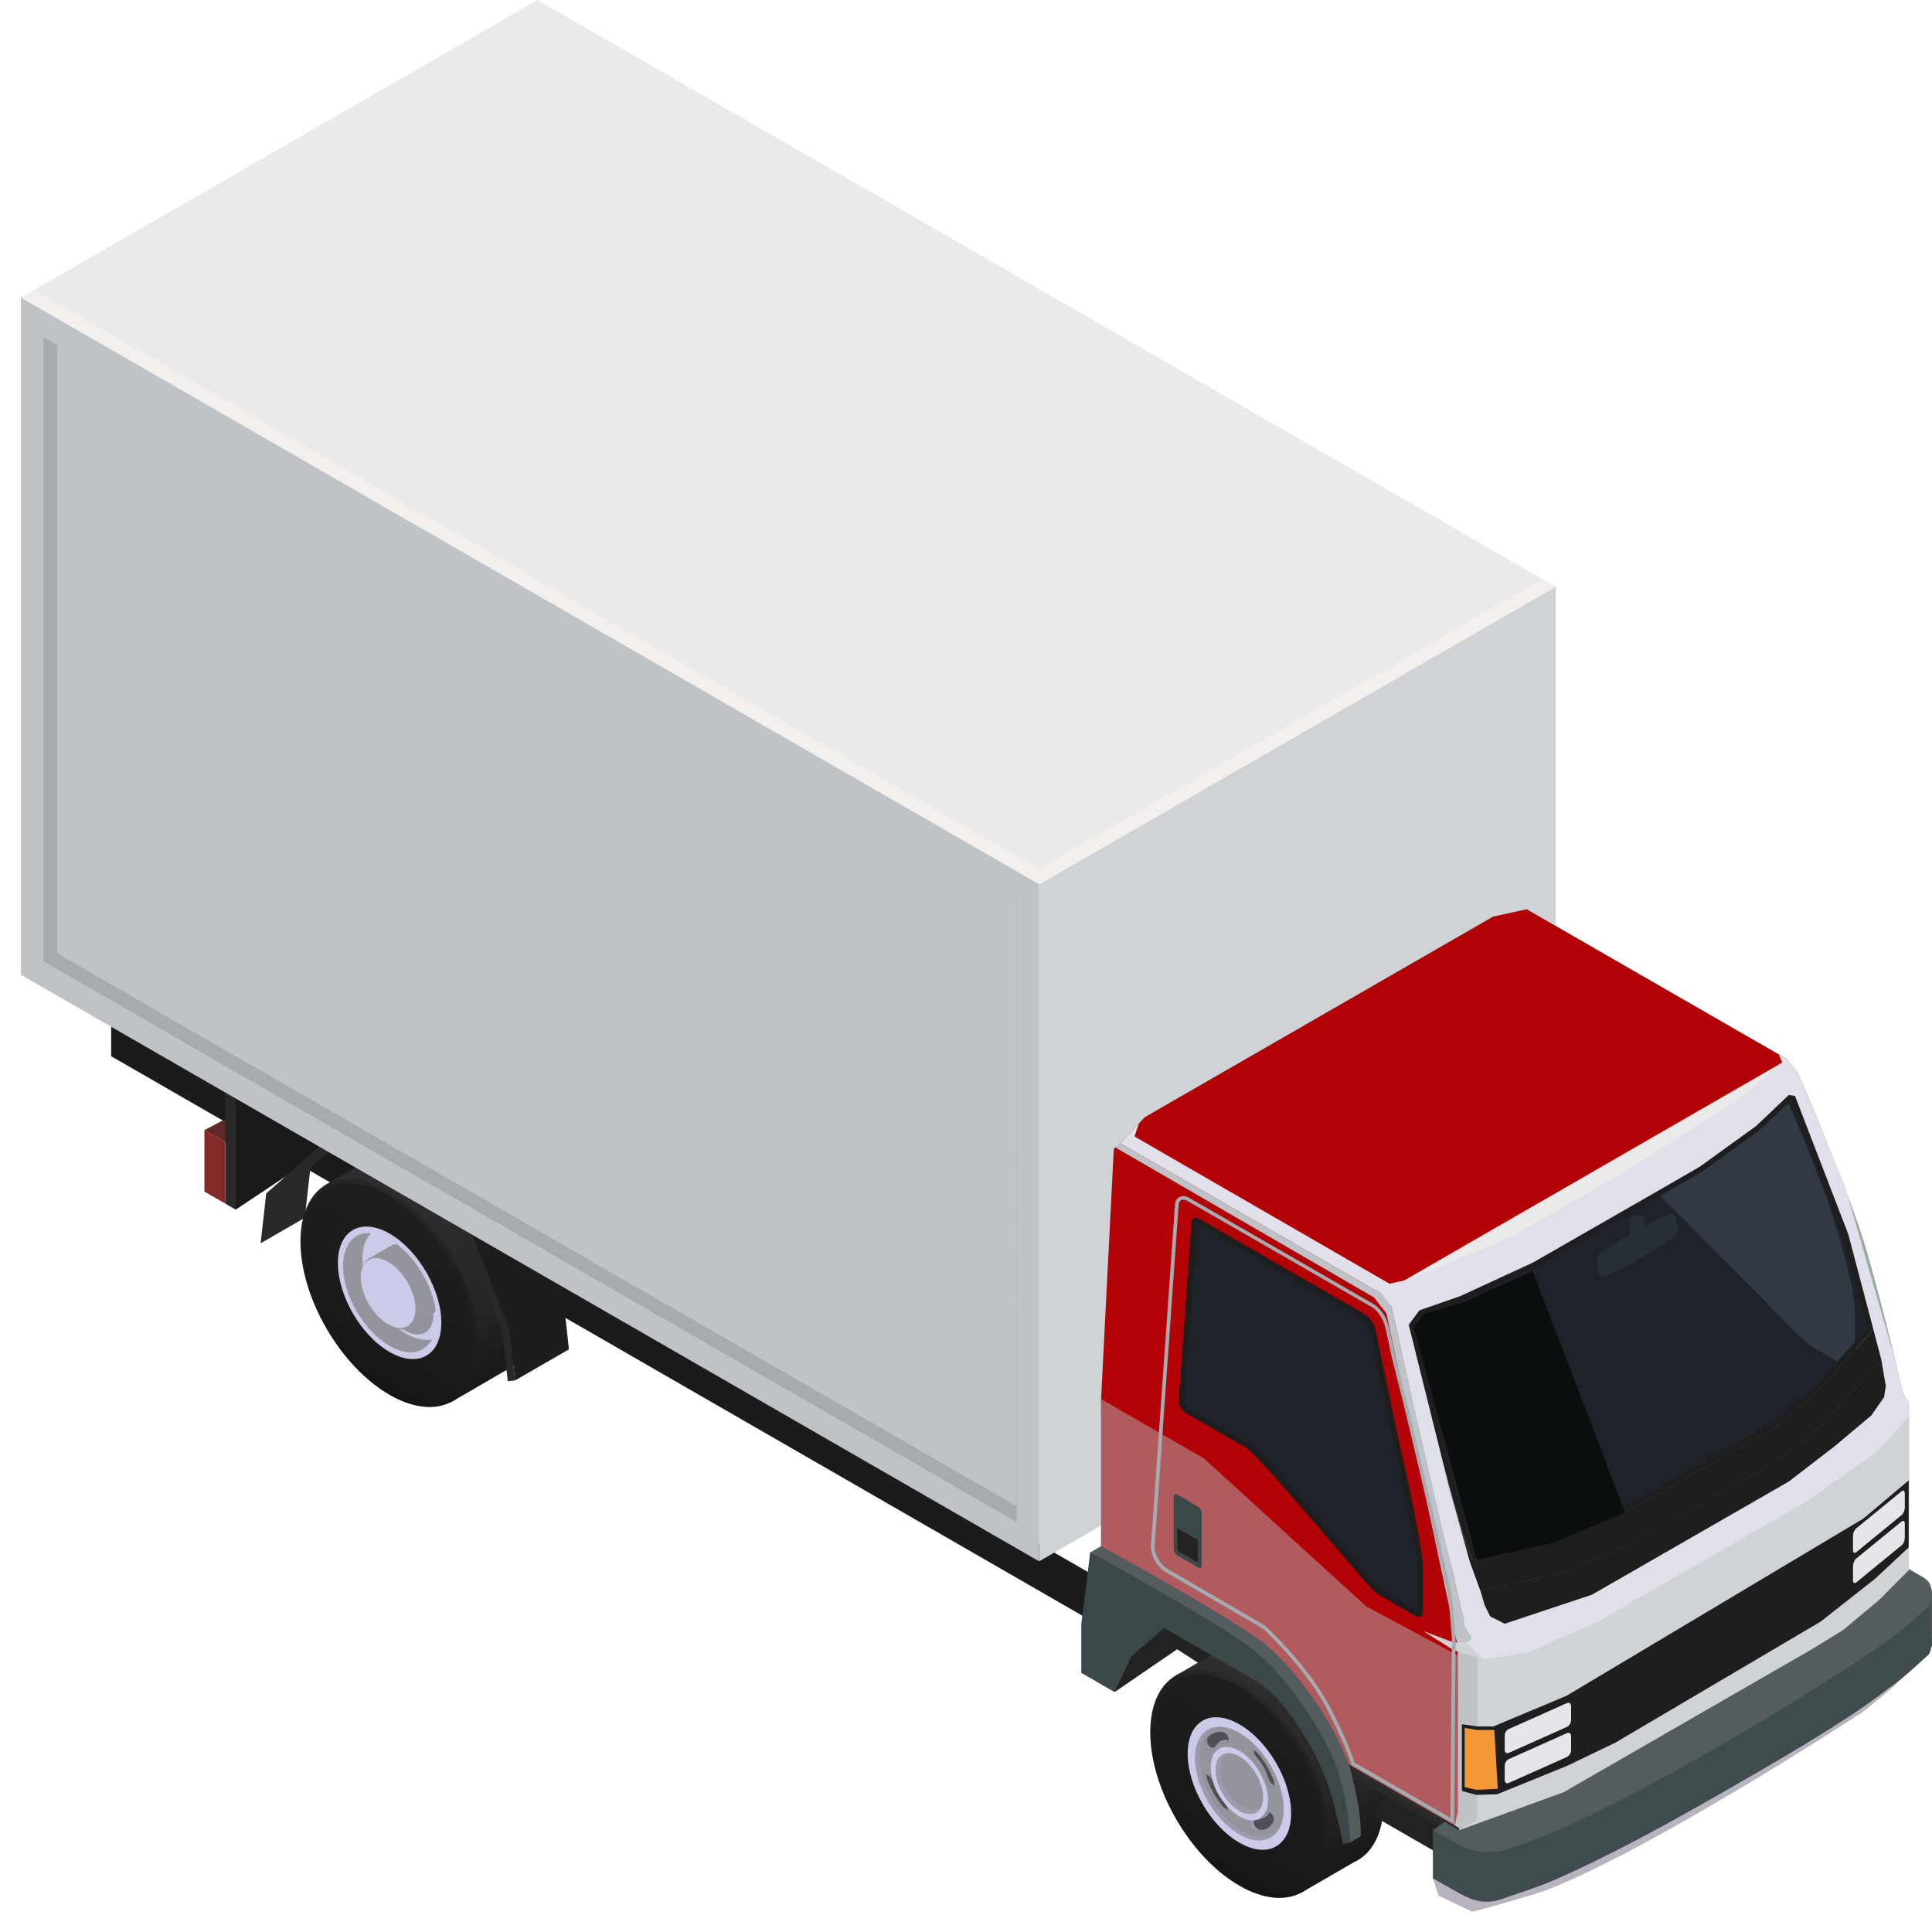 <svg width="45" height="45" viewBox="0 0 45 45" fill="none" xmlns="http://www.w3.org/2000/svg">
<path d="M26.294 38.257L2.589 24.601V23.509L26.294 37.164V38.257Z" fill="#1B1B1B"/>
<path d="M5.698 25.827L6.186 26.109L5.246 26.602L4.761 26.323L5.698 25.827Z" fill="#602929"/>
<path d="M7.614 26.759L5.49 28.175V25.453L7.614 24.037V26.759Z" fill="#1A1A1A"/>
<path d="M5.246 28.033L5.49 28.175V25.453L5.246 25.311V28.033Z" fill="#292929"/>
<path d="M7.528 26.626L6.201 27.798L6.07 28.959L7.099 28.365L7.23 27.204L8.557 26.032L7.528 26.626Z" fill="#292929"/>
<path d="M25.961 39.412L27.419 38.414L31.509 41.077L30.861 37.147L26.479 36.06L25.961 39.412Z" fill="#222222"/>
<path d="M32.227 42C32.227 40.688 31.298 39.088 30.15 38.426C29.579 38.096 29.061 38.064 28.686 38.275C28.686 38.275 28.68 38.278 28.677 38.281L27.365 39.038V40.05L30.311 44.084L31.539 43.372C31.599 43.345 31.652 43.312 31.703 43.277C32.027 43.045 32.224 42.606 32.224 42.003L32.227 42Z" fill="url(#paint0_linear_856_9505)"/>
<path d="M26.791 40.347C26.791 41.659 27.719 43.259 28.868 43.921C30.013 44.583 30.944 44.051 30.944 42.739C30.944 41.427 30.016 39.827 28.868 39.165C27.722 38.506 26.791 39.035 26.791 40.347Z" fill="url(#paint1_linear_856_9505)"/>
<path d="M30.828 42.704C30.828 43.966 29.933 44.476 28.832 43.841C27.728 43.206 26.836 41.668 26.836 40.403C26.836 39.139 27.731 38.631 28.832 39.266C29.936 39.901 30.828 41.439 30.828 42.704Z" fill="url(#paint2_linear_856_9505)"/>
<path d="M27.663 40.848C27.663 41.611 28.201 42.538 28.868 42.92C29.534 43.303 30.073 42.998 30.073 42.235C30.073 41.472 29.534 40.546 28.868 40.163C28.201 39.78 27.663 40.086 27.663 40.848Z" fill="#CBCAE8"/>
<path d="M27.835 40.949C27.835 41.602 28.296 42.398 28.868 42.725C29.436 43.054 29.9 42.79 29.9 42.137C29.9 41.484 29.439 40.688 28.868 40.362C28.299 40.032 27.835 40.296 27.835 40.949Z" fill="#93949C"/>
<path d="M28.246 41.502C28.314 41.709 28.377 41.819 28.52 41.988C28.57 42.048 28.603 42.131 28.588 42.181C28.573 42.232 28.499 42.217 28.43 42.137C28.282 41.968 28.133 41.703 28.067 41.493C28.035 41.395 28.061 41.326 28.115 41.341C28.169 41.356 28.222 41.427 28.249 41.502H28.246Z" fill="#504F58"/>
<path d="M29.489 41.481C29.421 41.273 29.359 41.163 29.216 40.994C29.165 40.934 29.133 40.851 29.147 40.801C29.162 40.75 29.237 40.765 29.305 40.845C29.454 41.015 29.602 41.279 29.671 41.49C29.704 41.588 29.677 41.656 29.623 41.641C29.57 41.626 29.516 41.555 29.489 41.481Z" fill="#504F58"/>
<path d="M29.189 42.389C29.338 42.395 29.4 42.362 29.474 42.241C29.501 42.196 29.558 42.193 29.611 42.241C29.665 42.288 29.689 42.389 29.653 42.446C29.582 42.576 29.427 42.656 29.272 42.644C29.204 42.644 29.129 42.567 29.114 42.499C29.1 42.431 29.135 42.386 29.189 42.389Z" fill="#504F58"/>
<path d="M29.361 42.618C29.293 42.618 29.219 42.541 29.204 42.472C29.198 42.437 29.204 42.41 29.216 42.389C29.207 42.389 29.198 42.389 29.189 42.389C29.135 42.389 29.103 42.431 29.115 42.499C29.13 42.567 29.201 42.641 29.272 42.644C29.338 42.65 29.403 42.636 29.463 42.612C29.43 42.618 29.394 42.621 29.361 42.618Z" fill="#9C9AAB"/>
<path d="M29.567 42.211C29.531 42.196 29.495 42.211 29.477 42.241C29.442 42.3 29.409 42.336 29.367 42.359C29.457 42.348 29.507 42.309 29.567 42.214V42.211Z" fill="#9C9AAB"/>
<path d="M28.543 40.593C28.395 40.587 28.332 40.62 28.258 40.742C28.231 40.786 28.174 40.789 28.121 40.742C28.067 40.694 28.044 40.593 28.079 40.537C28.151 40.406 28.305 40.326 28.46 40.338C28.529 40.338 28.603 40.415 28.618 40.483C28.633 40.552 28.597 40.596 28.543 40.593Z" fill="#504F58"/>
<path d="M28.478 42.072C28.329 41.902 28.18 41.638 28.112 41.427C28.1 41.395 28.1 41.368 28.1 41.344C28.055 41.344 28.032 41.404 28.061 41.496C28.127 41.706 28.276 41.971 28.427 42.14C28.496 42.22 28.57 42.235 28.585 42.184C28.588 42.172 28.582 42.158 28.582 42.146C28.552 42.14 28.514 42.119 28.478 42.075V42.072Z" fill="#93949C"/>
<path d="M29.671 41.573C29.617 41.558 29.564 41.487 29.537 41.412C29.469 41.205 29.406 41.095 29.263 40.926C29.222 40.878 29.201 40.819 29.198 40.771C29.171 40.768 29.153 40.774 29.144 40.798C29.13 40.848 29.162 40.931 29.213 40.991C29.359 41.16 29.418 41.267 29.486 41.478C29.51 41.552 29.567 41.623 29.62 41.638C29.656 41.647 29.677 41.617 29.68 41.57C29.677 41.57 29.674 41.57 29.671 41.57V41.573Z" fill="#93949C"/>
<path d="M28.172 40.676C28.121 40.629 28.097 40.534 28.13 40.474C28.112 40.495 28.094 40.513 28.082 40.537C28.047 40.593 28.07 40.694 28.124 40.742C28.177 40.789 28.234 40.786 28.261 40.742C28.276 40.718 28.291 40.697 28.305 40.679C28.279 40.718 28.225 40.721 28.174 40.673L28.172 40.676Z" fill="#93949C"/>
<path d="M28.594 40.525C28.451 40.519 28.389 40.551 28.317 40.664C28.374 40.605 28.436 40.587 28.543 40.593C28.585 40.593 28.609 40.563 28.612 40.519C28.606 40.519 28.6 40.528 28.594 40.528V40.525Z" fill="#93949C"/>
<path d="M28.924 42.644C28.377 42.33 27.933 41.564 27.933 40.938C27.933 40.439 28.213 40.181 28.603 40.249C28.163 40.13 27.835 40.4 27.835 40.946C27.835 41.599 28.296 42.392 28.868 42.722C29.35 43.001 29.754 42.852 29.867 42.404C29.736 42.784 29.364 42.897 28.924 42.642V42.644Z" fill="#9C9AAB"/>
<path d="M28.201 41.16C28.201 41.582 28.499 42.095 28.868 42.309C29.236 42.523 29.534 42.351 29.534 41.929C29.534 41.508 29.236 40.994 28.868 40.78C28.499 40.566 28.201 40.739 28.201 41.16Z" fill="#CBCAE8"/>
<path d="M28.314 41.225C28.314 41.576 28.561 42.003 28.868 42.178C29.174 42.353 29.421 42.214 29.421 41.864C29.421 41.513 29.174 41.086 28.868 40.911C28.561 40.736 28.314 40.875 28.314 41.225Z" fill="#93949C"/>
<path d="M28.942 42.089C28.656 41.923 28.424 41.525 28.424 41.199C28.424 40.988 28.523 40.857 28.665 40.837C28.46 40.81 28.314 40.955 28.314 41.222C28.314 41.573 28.561 42 28.868 42.175C29.109 42.315 29.317 42.256 29.391 42.051C29.302 42.175 29.135 42.199 28.942 42.089Z" fill="#9C9AAB"/>
<path d="M41.488 35.362V35.555L44.472 37.158V36.965L41.488 35.362Z" fill="#292929"/>
<path d="M44.472 38.275L41.488 36.672V36.948L41.961 37.779L43.826 38.738L44.472 38.414V38.275Z" fill="#292929"/>
<path d="M41.488 35.555V36.672L44.472 38.275V37.158L41.488 35.555Z" fill="#222222"/>
<path d="M32.06 41.222V42.339L34.943 44.001V42.885L32.06 41.222Z" fill="#222222"/>
<path d="M31.432 41.157V41.347L34.315 43.01V42.819L31.432 41.157Z" fill="#292929"/>
<path d="M44.144 39.248L44.998 38.334L44.067 39.248L36.216 43.773L33.378 43.749L33.503 44.153L34.3 44.53C34.3 44.53 35.707 44.15 36.082 44.001C38.078 43.206 41.479 41.116 43.353 39.898C43.469 39.824 44.144 39.251 44.144 39.251V39.248Z" fill="#B9B3C0"/>
<path d="M44.924 38.536C44.924 38.536 44.439 38.981 44.293 39.097C43.338 39.863 38.679 42.76 36.014 43.867C35.805 43.954 34.99 44.227 34.99 44.227C34.618 44.363 34.312 44.28 33.999 44.102L33.375 43.752V42.63L43.398 38.58L44.353 37.719L44.796 37.859C45.108 38.04 44.977 38.48 44.924 38.533V38.536Z" fill="#404B4D"/>
<path d="M44.998 37.111V38.337C44.998 38.337 44.29 39.052 44.067 39.251C42.895 40.284 38.248 42.837 36.216 43.776C35.874 43.933 34.797 44.28 34.797 44.28V43.054L36.216 42.549L44.067 38.025L44.998 37.111Z" fill="#404B4D"/>
<path d="M44.924 37.414C44.924 37.414 44.439 37.859 44.293 37.975C43.338 38.741 38.679 41.638 36.014 42.745C35.805 42.831 35.169 43.054 35.169 43.054C34.797 43.191 34.312 43.158 33.999 42.98L33.375 42.63L33.637 42.44L35.118 42.232L43.404 37.512L44.436 36.532L44.799 36.74C45.111 36.921 44.98 37.36 44.927 37.414H44.924Z" fill="#535C5E"/>
<path d="M34.666 43.045C34.434 43.045 34.208 42.992 34.047 42.9L33.55 42.621L33.675 42.532L35.151 42.324L43.46 37.589L44.448 36.648L44.748 36.823C44.826 36.867 44.87 36.933 44.891 37.025C44.924 37.167 44.876 37.319 44.852 37.351C44.799 37.402 44.364 37.8 44.234 37.904C43.294 38.657 38.611 41.564 35.978 42.659C35.776 42.742 35.145 42.965 35.139 42.965C34.996 43.016 34.833 43.045 34.666 43.045Z" fill="#535C5E"/>
<path d="M12.434 30.568C12.434 29.256 11.505 27.656 10.357 26.994C9.786 26.664 9.268 26.632 8.893 26.842C8.893 26.842 8.887 26.845 8.884 26.848L7.572 27.605V28.618L10.518 32.652L11.746 31.939C11.806 31.913 11.86 31.88 11.91 31.845C12.234 31.613 12.431 31.174 12.431 30.571L12.434 30.568Z" fill="url(#paint3_linear_856_9505)"/>
<path d="M6.998 28.915C6.998 30.227 7.926 31.827 9.075 32.489C10.22 33.148 11.151 32.619 11.151 31.307C11.151 29.995 10.223 28.395 9.075 27.733C7.929 27.074 6.998 27.602 6.998 28.915Z" fill="url(#paint4_linear_856_9505)"/>
<path d="M11.035 31.272C11.035 32.533 10.14 33.044 9.039 32.409C7.935 31.773 7.043 30.236 7.043 28.971C7.043 27.706 7.938 27.199 9.039 27.834C10.143 28.469 11.035 30.007 11.035 31.272Z" fill="url(#paint5_linear_856_9505)"/>
<path d="M10.28 30.805C10.28 31.569 9.741 31.874 9.075 31.491C8.408 31.108 7.87 30.179 7.87 29.419C7.87 28.659 8.408 28.351 9.075 28.733C9.741 29.116 10.28 30.046 10.28 30.805Z" fill="#CBCAE8"/>
<path d="M10.158 30.734C10.158 31.42 9.673 31.696 9.075 31.352C8.477 31.007 7.992 30.173 7.992 29.487C7.992 28.802 8.477 28.526 9.075 28.87C9.128 28.903 9.185 28.938 9.236 28.977C9.703 29.324 10.072 29.959 10.146 30.535C10.155 30.604 10.158 30.669 10.158 30.734Z" fill="#CBCAE8"/>
<path d="M9.468 31.073C8.902 30.746 8.441 29.956 8.441 29.306C8.441 29.045 8.516 28.846 8.643 28.722C8.26 28.692 7.992 28.974 7.992 29.485C7.992 30.17 8.477 31.004 9.075 31.349C9.512 31.601 9.887 31.521 10.06 31.194C9.893 31.233 9.688 31.194 9.468 31.07V31.073Z" fill="#93949C"/>
<g style="mix-blend-mode:multiply">
<path d="M10.095 30.613C10.095 31.034 9.798 31.203 9.432 30.99C9.066 30.779 8.768 30.265 8.768 29.847C8.768 29.428 9.066 29.256 9.432 29.47C9.798 29.68 10.095 30.194 10.095 30.613Z" fill="#91929A"/>
</g>
<path d="M10.146 30.535C10.033 30.702 9.816 30.731 9.569 30.589C9.203 30.378 8.905 29.864 8.905 29.446C8.905 29.164 9.039 28.995 9.238 28.977C9.706 29.324 10.075 29.959 10.149 30.535H10.146Z" fill="#93949C"/>
<path d="M9.075 29.033L8.578 29.321L9.56 30.909L10.051 30.627L9.714 29.829L9.075 29.033Z" fill="#93949C"/>
<path d="M9.741 30.494C9.741 30.915 9.444 31.084 9.078 30.871C8.712 30.66 8.414 30.146 8.414 29.728C8.414 29.309 8.712 29.137 9.078 29.351C9.444 29.562 9.741 30.075 9.741 30.494Z" fill="#93949C"/>
<path d="M9.676 30.482C9.676 30.883 9.39 31.046 9.039 30.844C8.688 30.642 8.403 30.152 8.403 29.752C8.403 29.351 8.688 29.188 9.039 29.39C9.39 29.591 9.676 30.081 9.676 30.482Z" fill="#CBCAE8"/>
<path d="M36.237 13.665V29.434L35.927 29.612L24.75 36.051L24.203 36.366V20.596L36.237 13.665Z" fill="#CFD3D6"/>
<path d="M35.407 21.3L35.704 26.792V30.218L39.908 33.062L41.279 35.238L44.147 36.773V34.599L44.385 34.843L44.284 33.106L44.385 32.741L44.317 32.403L44.124 31.607C44.124 31.607 43.82 30.316 43.466 29.087C43.109 27.855 41.871 24.966 41.871 24.966L41.639 24.678L35.559 21.175L35.41 21.3H35.407Z" fill="#98AC9F"/>
<path d="M35.704 26.792V30.221L39.905 33.065L41.276 35.241L44.144 36.776V34.605L44.382 34.846L44.281 33.109L41.877 31.619L38.102 28.175L35.704 26.792Z" fill="#7B9685"/>
<path d="M44.023 36.63L41.529 35.309V35.291C41.529 35.291 41.452 34.976 41.006 34.089C40.494 33.068 39.48 32.144 39.471 32.135L36.531 30.431C36.338 30.319 36.189 30.06 36.189 29.838L35.892 22.104C35.892 22.003 35.927 21.926 35.993 21.888C36.058 21.849 36.145 21.855 36.234 21.909L41.446 24.913C41.571 24.984 41.687 25.123 41.752 25.281C41.851 25.512 42.023 25.949 42.306 26.709C42.8 28.036 43.832 31.165 43.862 31.331C43.889 31.482 43.957 32.316 43.96 32.352L44.025 36.636L44.023 36.63ZM41.604 35.255L43.939 36.484L43.874 32.352C43.871 32.308 43.802 31.485 43.779 31.343C43.752 31.191 42.713 28.042 42.228 26.735C41.949 25.979 41.773 25.542 41.675 25.314C41.616 25.174 41.514 25.049 41.404 24.987L36.192 21.983C36.13 21.947 36.076 21.941 36.038 21.962C35.999 21.983 35.978 22.033 35.978 22.104L36.276 29.838C36.276 30.031 36.409 30.262 36.576 30.357L39.521 32.067C39.539 32.082 40.562 33.017 41.083 34.05C41.479 34.84 41.583 35.175 41.604 35.255Z" fill="#6F8B79"/>
<path d="M36.861 34.537C36.861 35.843 37.787 37.431 38.926 38.09C40.066 38.747 40.991 38.221 40.991 36.915C40.991 35.609 40.066 34.02 38.926 33.361C37.787 32.705 36.861 33.231 36.861 34.537Z" fill="#222222"/>
<path d="M36.615 28.146L37.111 28.434C37.153 28.457 37.189 28.523 37.189 28.579V29.793C37.189 29.85 37.156 29.876 37.111 29.85L36.615 29.562C36.573 29.538 36.537 29.473 36.537 29.416V28.202C36.537 28.146 36.57 28.119 36.615 28.146Z" fill="#0C100F"/>
<path d="M36.627 28.935L37.1 29.208V29.68C37.1 29.707 37.085 29.719 37.064 29.707L36.659 29.476C36.639 29.464 36.624 29.434 36.624 29.407V28.935H36.627Z" fill="#222222"/>
<path d="M12.52 0L36.237 13.665L24.203 20.596L0.486 6.932L12.52 0Z" fill="#EAEAEA"/>
<path d="M24.203 20.237L0.798 6.754L0.486 6.932L24.203 20.596L36.237 13.665L35.927 13.484L24.203 20.237Z" fill="#F2EFEC"/>
<path d="M35.585 32.973L36.362 33.421L36.757 32.578L37.43 31.984L39.643 33.261C39.643 33.261 40.527 33.831 41.199 35.514C41.384 35.968 41.595 37.01 41.595 37.01L41.752 36.98C41.752 36.98 41.791 36.476 41.529 35.493C41.265 34.51 40.277 33.127 39.566 32.536C38.855 31.945 35.704 30.221 35.704 30.221L35.585 31.839V32.973Z" fill="#292929"/>
<path d="M44.457 36.446L42.228 38.399L36.424 41.742L33.985 42.63V40.32L44.472 35.19L44.457 36.446Z" fill="#CFD3D6"/>
<path d="M44.46 36.372V36.571L43.773 37.262L42.934 37.963L42.228 38.399L43.228 36.725L44.46 36.372Z" fill="#CFD3D6"/>
<path d="M25.943 26.753L25.646 32.59V36.015L29.849 38.859L31.221 41.035L33.988 42.63V40.456L34.407 40.593V38.491L34.157 38.257L34.065 37.405C34.065 37.405 33.699 36.131 33.408 34.884C33.116 33.632 32.423 30.416 32.408 30.422L32.176 30.134L26.095 26.631L25.946 26.756L25.943 26.753Z" fill="#B30205"/>
<path opacity="0.5" d="M25.646 32.587V36.013L29.849 38.856L31.218 41.035L33.985 42.63L34.315 42.437L34.404 41.974V38.8L31.819 37.414L28.044 33.97L25.646 32.587Z" fill="#AFB4B8"/>
<path d="M33.881 42.523L33.958 42.214V40.569V38.568L33.931 38.242L32.292 30.592L32.006 30.221L25.976 26.724L26.089 26.626L32.176 30.132L32.402 30.419L34.127 37.889L34.309 38.185L34.157 38.257L34.404 38.491V42.389L34.071 42.579H33.985L33.881 42.523Z" fill="#BEC3C7"/>
<path d="M33.985 42.63L31.218 41.035V40.985L33.985 42.579V42.63Z" fill="#292929"/>
<path d="M27.93 28.386L31.747 30.586C31.902 30.675 32.009 30.826 32.045 30.998C32.167 31.592 32.464 33.05 32.732 34.24C33.071 35.745 33.143 36.419 33.143 36.419V37.538C33.143 37.648 33.065 37.69 32.97 37.636L32.069 37.117C31.896 37.019 29.358 33.911 29.016 33.715L27.627 32.916C27.532 32.863 27.454 32.729 27.454 32.622L27.752 28.484C27.752 28.377 27.829 28.332 27.924 28.386H27.93Z" fill="#1E1E1E"/>
<path d="M32.14 37.007C32.066 36.951 31.557 36.357 31.066 35.784C30.037 34.582 29.293 33.721 29.088 33.605L27.698 32.806C27.642 32.774 27.591 32.685 27.591 32.622L27.886 28.511L31.685 30.699C31.807 30.77 31.893 30.889 31.92 31.025C32.039 31.604 32.34 33.077 32.61 34.27C32.926 35.671 33.009 36.354 33.018 36.428V37.518L32.137 37.01L32.14 37.007Z" fill="#1E2329"/>
<path d="M27.416 34.81L27.913 35.098C27.954 35.122 27.99 35.187 27.99 35.244V36.458C27.99 36.514 27.957 36.541 27.913 36.514L27.416 36.226C27.374 36.203 27.338 36.137 27.338 36.081V34.867C27.338 34.81 27.371 34.783 27.416 34.81Z" fill="#3C4749"/>
<path d="M27.428 35.6L27.901 35.873V36.345C27.901 36.372 27.886 36.384 27.865 36.372L27.46 36.14C27.44 36.128 27.425 36.099 27.425 36.072V35.6H27.428Z" fill="#222222"/>
<path d="M11.827 32.171L11.699 30.998L10.672 28.35L10.833 28.288L11.865 30.969L11.996 32.153L11.827 32.171Z" fill="#292929"/>
<path d="M11.996 32.153L11.865 30.981L10.842 28.333L12.089 27.564L13.121 30.247L13.252 31.429L11.996 32.153Z" fill="#1D1D1D"/>
<path d="M0.486 6.932L24.203 20.596V36.366L0.486 22.704V6.932Z" fill="#BEC3C7"/>
<path d="M23.679 20.911V35.445L1.013 22.389V7.855L1.367 8.057L1.617 8.199L23.679 20.911Z" fill="#A5ABAF"/>
<path d="M23.676 23.856V35.446L1.013 22.389L1.768 21.956L8.043 18.34L14.79 17.598L23.676 23.856Z" fill="#A5ABAF"/>
<path d="M23.679 20.911L23.676 35.08L1.331 22.205V8.036L23.679 20.911Z" fill="#BEC3C7"/>
<path d="M4.761 27.754L5.246 28.033V26.602L4.761 26.323V27.754Z" fill="#862929"/>
<path d="M25.527 38.767L26.044 38.904L26.44 38.061L27.371 37.779L29.585 39.055C29.585 39.055 30.468 39.625 31.141 41.309C31.325 41.763 31.441 42.917 31.441 42.917L31.694 42.772C31.694 42.772 31.733 42.267 31.471 41.285C31.206 40.302 30.218 38.919 29.507 38.328C28.796 37.737 25.646 36.013 25.646 36.013L25.393 36.158L25.527 38.764V38.767Z" fill="#535C5E"/>
<path d="M25.185 38.963L25.961 39.412L26.357 38.569L27.118 37.921L29.332 39.198C29.332 39.198 30.215 39.768 30.888 41.451C31.072 41.905 31.283 42.947 31.283 42.947L31.441 42.918C31.441 42.918 31.48 42.413 31.218 41.43C30.953 40.448 29.965 39.064 29.254 38.474C28.543 37.883 25.393 36.158 25.393 36.158L25.185 37.829V38.963Z" fill="#3C4749"/>
<path d="M41.636 24.678L41.514 24.75L32.714 29.823L32.176 30.132L26.089 26.626L26.529 26.166L26.666 26.02L34.776 21.35L35.556 21.178L41.434 24.562L41.636 24.678Z" fill="#B30205"/>
<path d="M44.472 35.19L42.395 36.775L41.63 37.049L37.433 39.468L35.484 40.37L34.404 40.759V38.569L44.472 32.901V33.973V35.19Z" fill="#CFD3D6"/>
<path d="M44.457 34.481L43.401 35.371L36.487 39.498L34.782 40.213L34.392 40.21L34.05 40.16V41.715L34.392 41.807L34.871 41.792L36.508 41.127L36.499 40.314L36.508 41.127L37.629 40.587L42.407 37.77L43.677 36.77L44.457 36.042V34.481Z" fill="#1E1E1E"/>
<path d="M34.806 40.293H34.392L34.115 40.246V41.626L34.392 41.688L34.886 41.665L34.806 40.293Z" fill="#F39737"/>
<path d="M44.293 34.733L43.234 35.6C43.192 35.632 43.16 35.713 43.16 35.775V36.099C43.16 36.164 43.192 36.188 43.234 36.155L44.293 35.288C44.335 35.255 44.367 35.175 44.367 35.113V34.789C44.367 34.724 44.335 34.7 44.293 34.733Z" fill="#E5E6EA"/>
<path d="M44.293 35.437L43.234 36.303C43.192 36.336 43.16 36.416 43.16 36.479V36.802C43.16 36.867 43.192 36.891 43.234 36.859L44.293 35.992C44.335 35.959 44.367 35.879 44.367 35.817V35.493C44.367 35.428 44.335 35.404 44.293 35.437Z" fill="#E5E6EA"/>
<path d="M36.499 39.667L35.142 40.273C35.088 40.296 35.047 40.367 35.047 40.43V40.753C35.047 40.819 35.088 40.851 35.142 40.828L36.499 40.222C36.549 40.198 36.594 40.127 36.594 40.065V39.741C36.594 39.676 36.552 39.643 36.499 39.667Z" fill="#E5E6EA"/>
<path d="M36.499 40.367L35.142 40.973C35.088 40.997 35.047 41.068 35.047 41.13V41.454C35.047 41.519 35.088 41.552 35.142 41.528L36.499 40.923C36.549 40.899 36.594 40.828 36.594 40.765V40.442C36.594 40.376 36.552 40.344 36.499 40.367Z" fill="#E5E6EA"/>
<path d="M34.544 38.646L34.351 38.503L44.472 32.667V32.976L43.749 33.789L42.097 34.962L37.207 37.779L35.585 38.491L34.544 38.646Z" fill="#DFE0EA"/>
<path d="M44.472 32.667L43.329 33.605L41.91 34.626L37.07 37.414L35.704 37.998L34.339 38.551L34.157 38.257L44.201 31.934L44.314 32.406L44.472 32.667Z" fill="#DFE0EA"/>
<path d="M34.157 38.257H33.857L33.149 37.99L33.857 38.435L34.544 38.646L34.157 38.257Z" fill="#CFD3D6"/>
<path d="M33.866 42.484L31.474 41.107V41.089C31.474 41.089 31.396 40.774 30.95 39.887C30.439 38.865 29.424 37.942 29.415 37.933L27.148 36.615C26.955 36.502 26.806 36.244 26.806 36.021L27.365 28.095C27.365 27.997 27.401 27.92 27.466 27.884C27.532 27.846 27.618 27.852 27.707 27.905L31.985 30.369C32.11 30.44 32.227 30.58 32.292 30.737C32.346 30.865 32.372 30.993 32.417 31.203C32.456 31.384 32.506 31.634 32.601 31.999C32.941 33.311 33.782 36.986 33.806 37.126C33.833 37.277 33.901 38.111 33.904 38.147L33.869 42.487L33.866 42.484ZM31.545 41.05L33.782 42.339L33.818 38.147C33.815 38.102 33.747 37.28 33.723 37.138C33.699 36.998 32.86 33.326 32.518 32.017C32.423 31.649 32.369 31.399 32.334 31.218C32.289 31.013 32.265 30.889 32.215 30.767C32.155 30.627 32.054 30.503 31.944 30.44L27.666 27.976C27.606 27.941 27.55 27.935 27.511 27.956C27.472 27.979 27.451 28.027 27.451 28.098L26.892 36.024C26.892 36.211 27.026 36.443 27.193 36.541L29.466 37.865C29.483 37.88 30.507 38.815 31.027 39.848C31.423 40.638 31.527 40.973 31.548 41.053L31.545 41.05Z" fill="#A5ABAF"/>
<path d="M43.984 32.762L43.624 33.151L42.809 33.831L41.726 34.659L37.12 37.313L35.059 37.99L34.309 38.186L34.127 37.889L32.405 30.42L41.868 24.969L42.963 27.593L44.12 31.61L44.201 31.934V32.471L43.984 32.762Z" fill="#DFE0EA"/>
<path d="M34.481 37.048L34.58 37.387L34.708 37.648L35.047 37.82L37.079 37.144L41.666 34.507L42.737 33.682L43.588 32.967L43.883 32.542L43.924 32.281L43.817 31.66L34.481 37.048Z" fill="#1E1E1E"/>
<path d="M43.773 31.711L42.437 33.198L41.461 33.979L37.98 35.947L36.38 36.627L34.481 37.048L34.232 36.363L34.94 35.698L36.549 34.893L38.644 33.647L39.105 32.07L41.636 30.666L43.692 31.651L43.773 31.711Z" fill="#5C5973"/>
<path d="M43.636 30.969L43.594 31.013L42.258 32.504L41.282 33.281L37.802 35.252L36.201 35.932L34.303 36.351L34.053 35.665L33.619 34.101L32.812 30.856L33.062 30.52L34.014 30.188L35.707 29.407L38.572 27.763L39.59 27.175L40.902 26.228L41.666 25.503L41.809 25.527L43.05 28.748L43.636 30.969Z" fill="#1E1E1E"/>
<path d="M43.493 30.933L43.204 31.257L42.8 31.708L42.169 32.408L41.208 33.174L37.745 35.137L36.162 35.811L34.383 36.202L34.175 35.627L33.741 34.065L32.949 30.883L33.143 30.627L34.062 30.307L35.767 29.523L38.635 27.872L38.667 27.855L39.661 27.282L40.982 26.326L41.532 25.806L41.72 25.655L42.925 28.787L43.493 30.933Z" fill="#1E2329"/>
<path d="M43.204 30.624V31.257L42.8 31.708L42.133 31.325C41.996 31.248 39.738 28.891 38.667 27.855L39.658 27.282L40.982 26.323L41.532 25.806L41.657 25.702C41.961 26.385 42.511 27.703 42.809 28.704C43.249 30.182 43.204 30.621 43.204 30.621V30.624Z" fill="#313942"/>
<g style="mix-blend-mode:screen">
<path d="M35.701 29.612C34.964 29.915 34.142 30.31 34.142 30.31L33.17 30.604L32.932 30.912L34.363 36.208L34.571 36.859L36.311 36.493L37.876 35.834L37.84 35.193L35.701 29.612Z" fill="#0B0E0F"/>
</g>
<path d="M43.817 31.66L43.773 31.711L42.437 33.198L41.461 33.979L37.983 35.947L36.38 36.627L34.482 37.048L34.232 36.363L33.735 34.57L33.619 34.101L34.053 35.665L34.303 36.351L36.201 35.932L37.802 35.252L41.282 33.281L42.258 32.504L43.594 31.013L43.636 30.969L43.817 31.66Z" fill="#1E1E1E"/>
<path d="M41.868 24.966L40.78 25.753L39.123 26.863L35.487 28.956L34.288 29.493L32.402 30.42L32.176 30.132L32.714 29.823L41.514 24.75L41.636 24.678L41.868 24.966Z" fill="#EAEAEA"/>
<path d="M41.868 24.966L40.78 25.753L39.123 26.863L35.487 28.956L34.288 29.493L32.402 30.42L32.176 30.132L26.089 26.626L26.529 26.166L26.425 26.471L32.363 29.9L32.714 29.823L32.887 29.784L35.297 28.754L37.941 27.231L40.53 25.587L41.514 24.752V24.75L41.434 24.562L41.636 24.678L41.868 24.966Z" fill="#DFE0EA"/>
<path d="M38.251 28.591L37.882 28.802C37.677 28.92 37.471 29.054 37.275 29.199C37.21 29.247 37.174 29.345 37.192 29.425L37.236 29.639C37.254 29.719 37.32 29.758 37.388 29.731C37.599 29.642 37.808 29.538 38.016 29.419L38.385 29.208C38.59 29.09 38.795 28.956 38.992 28.811C39.057 28.763 39.093 28.665 39.075 28.585L39.03 28.371C39.013 28.291 38.947 28.252 38.879 28.279C38.667 28.368 38.459 28.472 38.251 28.591Z" fill="#272E36"/>
<path d="M38.334 28.864C38.331 28.76 38.307 28.469 38.307 28.469L37.941 28.478C37.941 28.478 37.983 28.888 37.986 28.903C38.007 28.971 38.096 29.042 38.135 29.039C38.224 29.03 38.34 28.977 38.334 28.864Z" fill="#272E36"/>
<path d="M38.275 28.38C38.331 28.457 38.307 28.558 38.224 28.609C38.141 28.656 38.025 28.636 37.971 28.558C37.915 28.481 37.939 28.38 38.022 28.33C38.105 28.282 38.221 28.303 38.275 28.38Z" fill="#272E36"/>
<defs>
<linearGradient id="paint0_linear_856_9505" x1="31.465" y1="43.419" x2="28.547" y2="38.355" gradientUnits="userSpaceOnUse">
<stop stop-color="#181818"/>
<stop offset="0.27" stop-color="#262626"/>
<stop offset="0.77" stop-color="#2E2E2E"/>
</linearGradient>
<linearGradient id="paint1_linear_856_9505" x1="27.835" y1="43.327" x2="29.893" y2="39.758" gradientUnits="userSpaceOnUse">
<stop stop-color="#141414"/>
<stop offset="0.44" stop-color="#1E1E1E"/>
<stop offset="0.78" stop-color="#202020"/>
<stop offset="0.98" stop-color="#282828"/>
<stop offset="1" stop-color="#2A2A2A"/>
</linearGradient>
<linearGradient id="paint2_linear_856_9505" x1="27.838" y1="43.271" x2="29.816" y2="39.836" gradientUnits="userSpaceOnUse">
<stop stop-color="#161616"/>
<stop offset="0.3" stop-color="#1A1A1A"/>
<stop offset="0.79" stop-color="#1D1D1D"/>
<stop offset="0.8" stop-color="#1E1E1E"/>
</linearGradient>
<linearGradient id="paint3_linear_856_9505" x1="11.672" y1="31.987" x2="8.754" y2="26.923" gradientUnits="userSpaceOnUse">
<stop stop-color="#181818"/>
<stop offset="0.27" stop-color="#262626"/>
<stop offset="0.77" stop-color="#2E2E2E"/>
</linearGradient>
<linearGradient id="paint4_linear_856_9505" x1="8.042" y1="31.892" x2="10.101" y2="28.323" gradientUnits="userSpaceOnUse">
<stop stop-color="#141414"/>
<stop offset="0.44" stop-color="#1E1E1E"/>
<stop offset="0.78" stop-color="#202020"/>
<stop offset="0.98" stop-color="#282828"/>
<stop offset="1" stop-color="#2A2A2A"/>
</linearGradient>
<linearGradient id="paint5_linear_856_9505" x1="8.045" y1="31.836" x2="10.023" y2="28.403" gradientUnits="userSpaceOnUse">
<stop stop-color="#161616"/>
<stop offset="0.3" stop-color="#1A1A1A"/>
<stop offset="0.79" stop-color="#1D1D1D"/>
<stop offset="0.8" stop-color="#1E1E1E"/>
</linearGradient>
</defs>
</svg>
